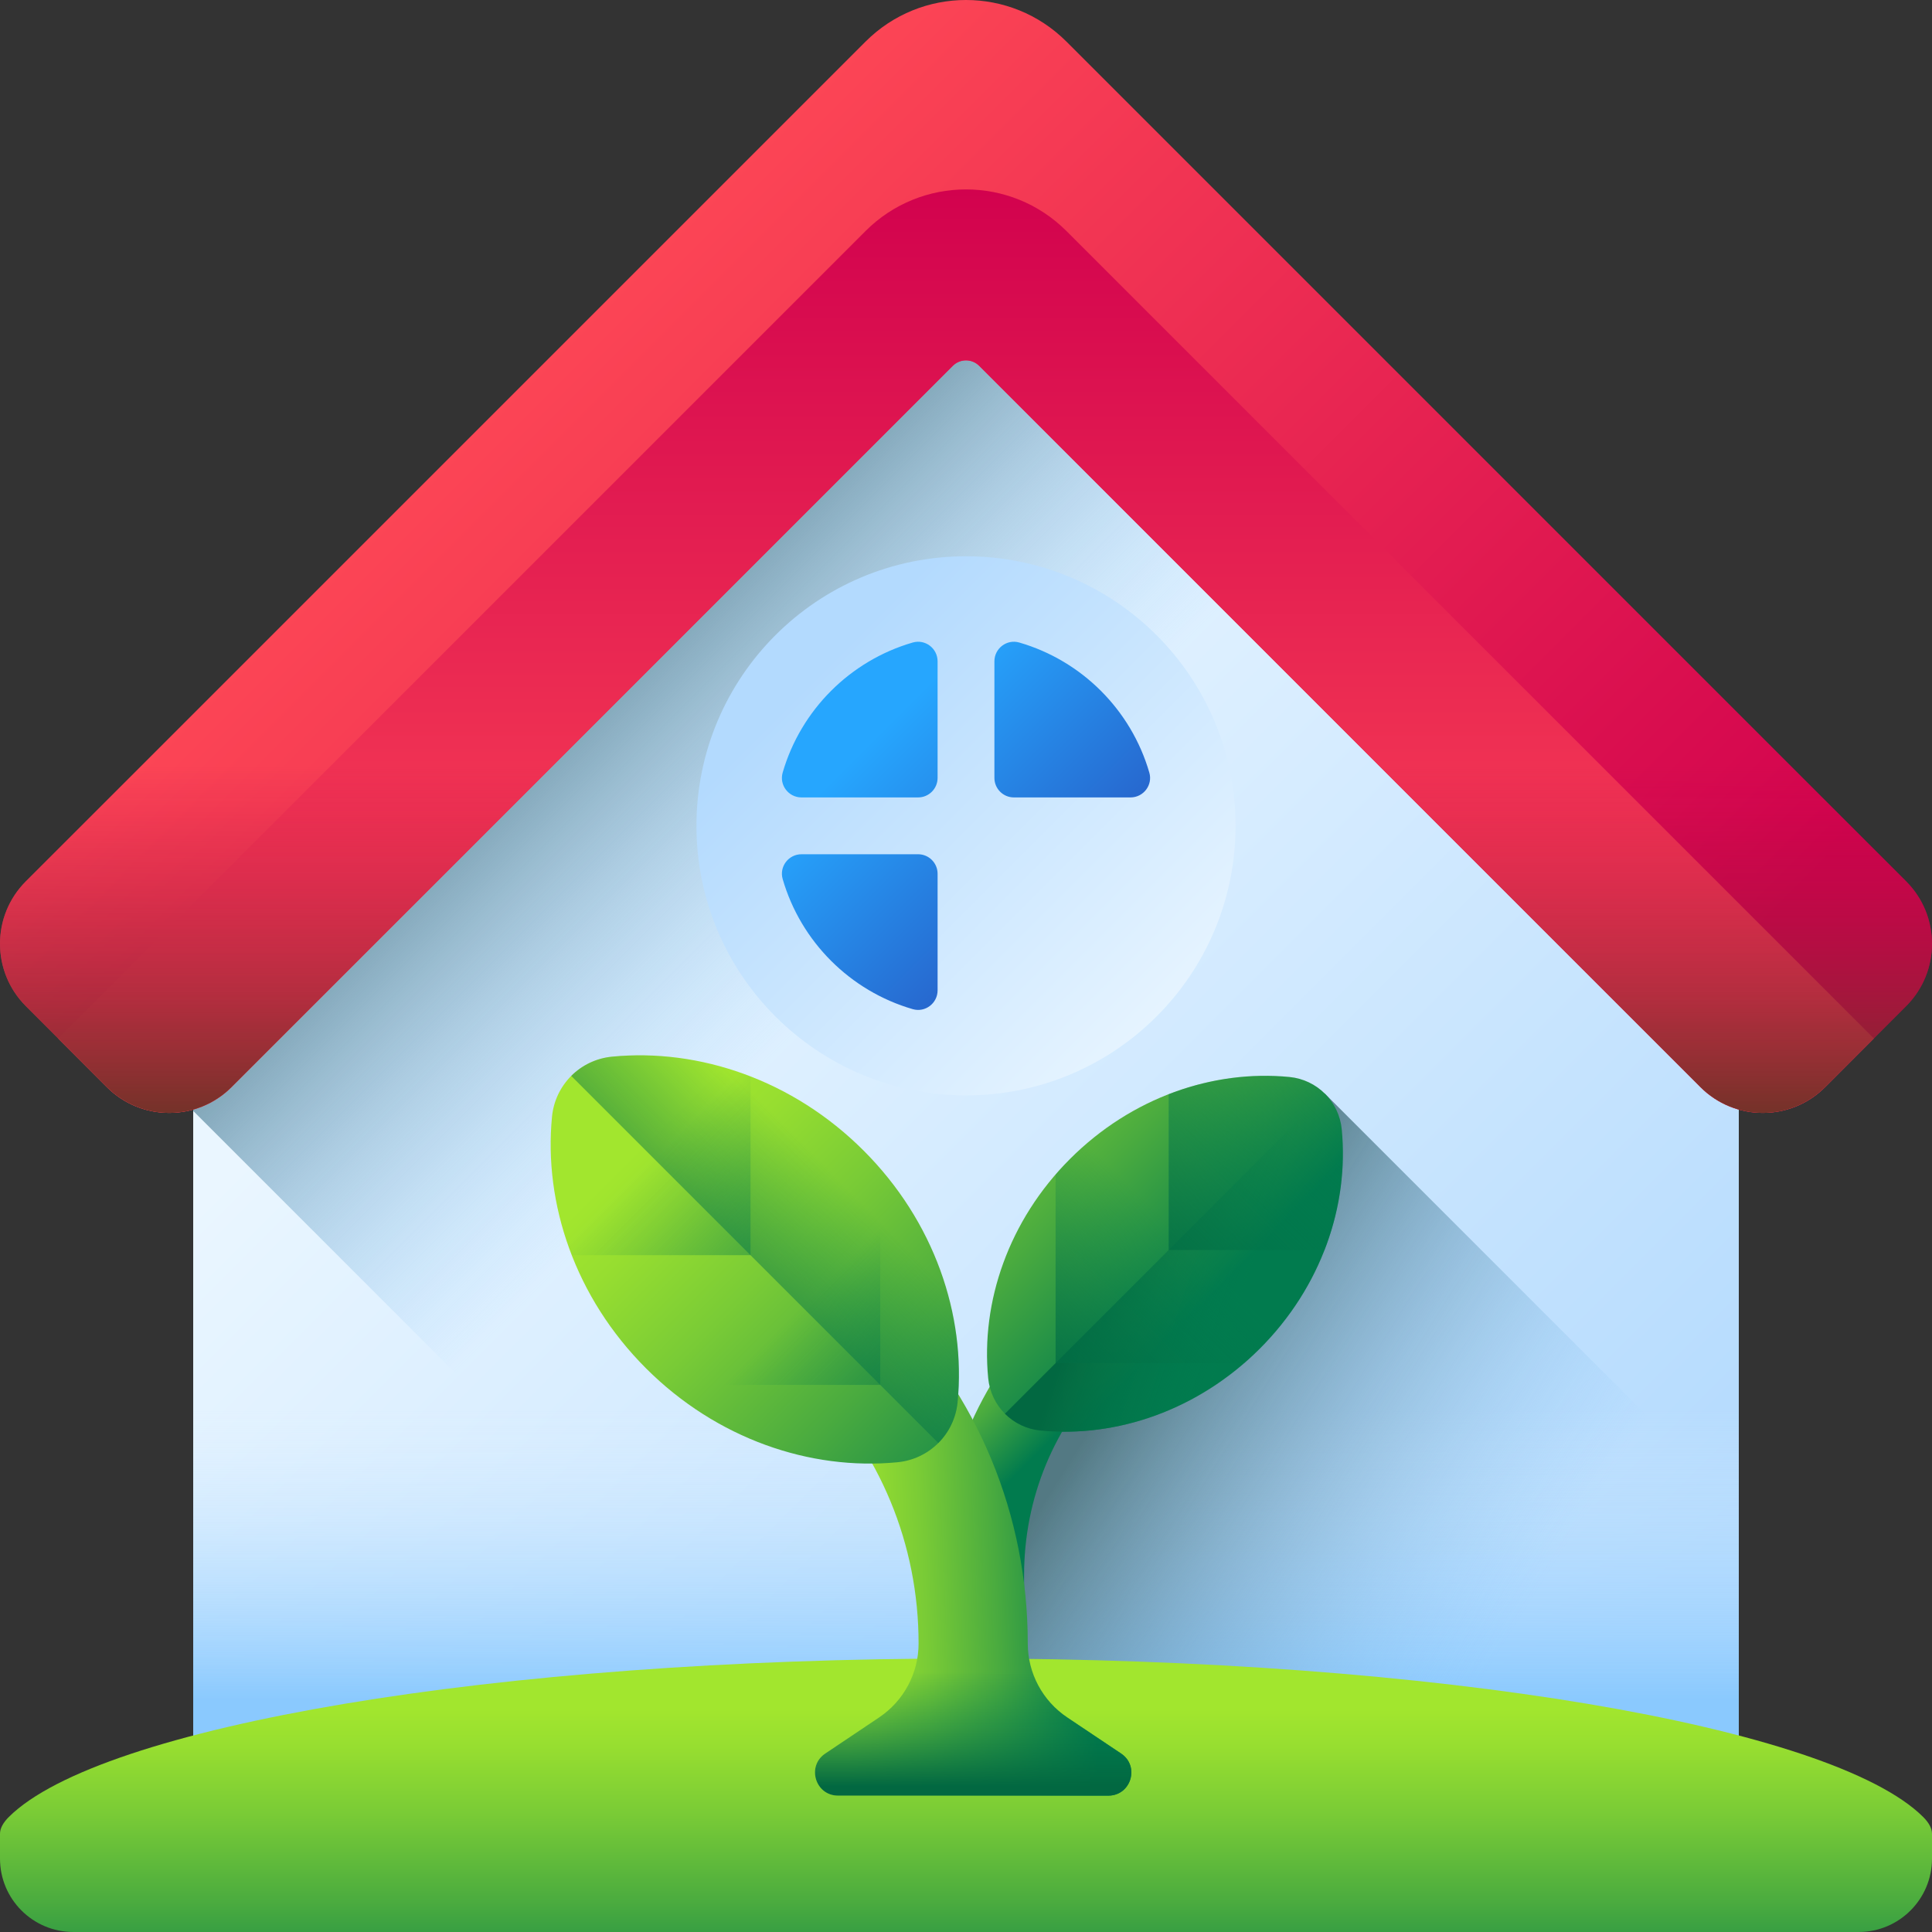 <svg id="Capa_1" enable-background="new 0 0 510 510" height="512" viewBox="0 0 510 510" width="512" xmlns="http://www.w3.org/2000/svg" xmlns:xlink="http://www.w3.org/1999/xlink"><rect x="0" y="0" width="510" height="510" fill="#333333" stroke="none"/><linearGradient id="lg1"><stop offset="0" stop-color="#eaf6ff"/><stop offset="1" stop-color="#b3dafe"/></linearGradient><linearGradient id="SVGID_1_" gradientUnits="userSpaceOnUse" x1="133.5" x2="379.577" xlink:href="#lg1" y1="236.5" y2="482.577"/><linearGradient id="SVGID_2_" gradientUnits="userSpaceOnUse" x1="255" x2="255" y1="372.125" y2="448.635"><stop offset="0" stop-color="#d8ecfe" stop-opacity="0"/><stop offset=".787" stop-color="#9bd1fe" stop-opacity=".787"/><stop offset="1" stop-color="#8ac9fe"/></linearGradient><linearGradient id="lg2"><stop offset="0" stop-color="#8ac9fe" stop-opacity="0"/><stop offset=".267" stop-color="#7db6e1" stop-opacity=".267"/><stop offset=".843" stop-color="#5d8798" stop-opacity=".843"/><stop offset="1" stop-color="#537983"/></linearGradient><linearGradient id="SVGID_3_" gradientUnits="userSpaceOnUse" x1="235.799" x2="143.941" xlink:href="#lg2" y1="247.424" y2="155.566"/><linearGradient id="SVGID_4_" gradientUnits="userSpaceOnUse" x1="393.509" x2="289.509" xlink:href="#lg2" y1="439.638" y2="374.305"/><linearGradient id="lg3"><stop offset="0" stop-color="#a2e62e"/><stop offset=".123" stop-color="#97de30"/><stop offset=".34" stop-color="#79cb36"/><stop offset=".623" stop-color="#4aab3f"/><stop offset=".961" stop-color="#09804c"/><stop offset="1" stop-color="#017b4e"/></linearGradient><linearGradient id="SVGID_5_" gradientUnits="userSpaceOnUse" x1="255" x2="255" xlink:href="#lg3" y1="451" y2="533.555"/><linearGradient id="SVGID_6_" gradientUnits="userSpaceOnUse" x1="233.437" x2="266.525" xlink:href="#lg3" y1="357.871" y2="390.959"/><linearGradient id="SVGID_7_" gradientUnits="userSpaceOnUse" x1="237.354" x2="319.119" xlink:href="#lg3" y1="260.792" y2="342.557"/><linearGradient id="lg4"><stop offset="0" stop-color="#017b4e" stop-opacity="0"/><stop offset="1" stop-color="#026841"/></linearGradient><linearGradient id="SVGID_8_" gradientUnits="userSpaceOnUse" x1="328.867" x2="290.82" xlink:href="#lg4" y1="338.929" y2="326.246"/><linearGradient id="SVGID_9_" gradientTransform="matrix(.707 .707 -.707 .707 -720.808 -988.231)" gradientUnits="userSpaceOnUse" x1="1659.947" x2="1659.947" xlink:href="#lg4" y1="199.601" y2="261.932"/><linearGradient id="lg5"><stop offset="0" stop-color="#017b4e" stop-opacity="0"/><stop offset=".483" stop-color="#01754a" stop-opacity=".483"/><stop offset="1" stop-color="#026841"/></linearGradient><linearGradient id="SVGID_10_" gradientTransform="matrix(.707 .707 -.707 .707 -720.808 -988.231)" gradientUnits="userSpaceOnUse" x1="1659.947" x2="1659.947" xlink:href="#lg5" y1="140.49" y2="222.455"/><linearGradient id="SVGID_11_" gradientUnits="userSpaceOnUse" x1="221.046" x2="286.763" xlink:href="#lg3" y1="401.353" y2="398.471"/><linearGradient id="SVGID_12_" gradientUnits="userSpaceOnUse" x1="256.894" x2="256.894" y1="441.142" y2="471.504"><stop offset="0" stop-color="#017b4e" stop-opacity="0"/><stop offset=".469" stop-color="#01764a" stop-opacity=".469"/><stop offset="1" stop-color="#026841"/></linearGradient><linearGradient id="SVGID_13_" gradientUnits="userSpaceOnUse" x1="169.109" x2="267.549" xlink:href="#lg3" y1="302.327" y2="400.766"/><linearGradient id="SVGID_14_" gradientTransform="matrix(.707 -.707 .707 .707 1223.322 145.256)" gradientUnits="userSpaceOnUse" x1="-825.954" x2="-892.737" xlink:href="#lg4" y1="-591.754" y2="-591.754"/><linearGradient id="SVGID_15_" gradientTransform="matrix(.707 -.707 .707 .707 1223.322 145.256)" gradientUnits="userSpaceOnUse" x1="-856.507" x2="-856.507" xlink:href="#lg4" y1="-574.399" y2="-502.897"/><linearGradient id="SVGID_16_" gradientTransform="matrix(.707 -.707 .707 .707 1223.322 145.256)" gradientUnits="userSpaceOnUse" x1="-856.507" x2="-856.507" xlink:href="#lg5" y1="-629.74" y2="-535.712"/><linearGradient id="SVGID_18_" gradientUnits="userSpaceOnUse" x1="313.704" x2="215.157" xlink:href="#lg1" y1="276.704" y2="178.157"/><linearGradient id="lg6"><stop offset="0" stop-color="#26a6fe"/><stop offset="1" stop-color="#2740b0"/></linearGradient><linearGradient id="SVGID_19_" gradientUnits="userSpaceOnUse" x1="253.566" x2="324.073" xlink:href="#lg6" y1="171.934" y2="242.441"/><linearGradient id="SVGID_20_" gradientUnits="userSpaceOnUse" x1="231.25" x2="301.757" xlink:href="#lg6" y1="194.25" y2="264.757"/><linearGradient id="SVGID_22_" gradientUnits="userSpaceOnUse" x1="208.934" x2="279.441" xlink:href="#lg6" y1="216.566" y2="287.073"/><linearGradient id="lg7"><stop offset="0" stop-color="#fd4755"/><stop offset="1" stop-color="#d2024e"/></linearGradient><linearGradient id="SVGID_23_" gradientUnits="userSpaceOnUse" x1="114.987" x2="358.667" xlink:href="#lg7" y1="109.1" y2="352.78"/><linearGradient id="SVGID_24_" gradientUnits="userSpaceOnUse" x1="255" x2="255" xlink:href="#lg7" y1="274" y2="49.92"/><linearGradient id="lg8"><stop offset="0" stop-color="#c00148" stop-opacity="0"/><stop offset="1" stop-color="#6d3326"/></linearGradient><linearGradient id="SVGID_25_" gradientUnits="userSpaceOnUse" x1="95.046" x2="95.046" xlink:href="#lg8" y1="202" y2="296.763"/><linearGradient id="SVGID_26_" gradientUnits="userSpaceOnUse" x1="414.954" x2="414.954" xlink:href="#lg8" y1="202" y2="296.763"/><g><path d="m459 243.344-204-207.344-204 207.344v232.656h408z" fill="url(#SVGID_1_)"/><path d="m51 343.626h408v132.374h-408z" fill="url(#SVGID_2_)"/><path d="m255 36-204 207.344v49.906l182.75 182.75h225.25v-232.656z" fill="url(#SVGID_3_)"/><path d="m254.907 383.574v92.426h204.093v-78.037l-109.241-109.241z" fill="url(#SVGID_4_)"/><path d="m509.996 484c-.012-1.387-.844-2.893-2.357-4.394-24.046-23.857-128.02-41.804-252.639-41.804s-228.593 17.947-252.639 41.804c-1.513 1.501-2.345 3.007-2.357 4.394h-.004v6.631c0 10.697 8.672 19.369 19.369 19.369h471.262c10.697 0 19.369-8.672 19.369-19.369v-6.631z" fill="url(#SVGID_5_)"/><g><g><g><path d="m247.856 456.273h22.475v-40.417c0-20.406 7.946-39.591 22.376-54.02l14.339-14.339-15.893-15.893-14.339 14.339c-18.675 18.673-28.959 43.502-28.959 69.912v40.418z" fill="url(#SVGID_6_)"/><g><path d="m354.186 298.119c-.713-7.34-6.485-13.112-13.825-13.825-20.066-1.949-41.621 5.356-57.885 21.62s-23.569 37.819-21.62 57.885c.713 7.34 6.485 13.112 13.825 13.825 20.066 1.949 41.621-5.357 57.885-21.62s23.57-37.819 21.62-57.885z" fill="url(#SVGID_7_)"/><path d="m265.284 373.197c2.45 2.45 5.728 4.071 9.398 4.428 20.066 1.949 41.621-5.357 57.885-21.62 16.264-16.264 23.569-37.819 21.62-57.885-.357-3.67-1.978-6.948-4.428-9.398z" fill="url(#SVGID_8_)"/><path d="m328.449 359.827c1.405-1.216 2.781-2.486 4.118-3.823 16.264-16.264 23.569-37.819 21.62-57.885-.713-7.34-6.485-13.112-13.825-13.825-20.066-1.949-41.621 5.357-57.885 21.62-1.337 1.337-2.607 2.713-3.823 4.118v49.795z" fill="url(#SVGID_9_)"/><path d="m308.501 329.979h41.138c4.038-10.376 5.57-21.323 4.547-31.86-.713-7.34-6.485-13.112-13.825-13.825-10.537-1.023-21.484.509-31.86 4.547z" fill="url(#SVGID_10_)"/></g></g><path d="m221.217 474h71.354c5.995 0 8.358-7.769 3.377-11.107l-14.226-9.533c-6.51-4.363-10.417-11.684-10.417-19.52 0-33.87-13.189-65.711-37.138-89.658l-18.388-18.389-20.381 20.381 18.388 18.389c18.505 18.504 28.696 43.107 28.696 69.277 0 7.837-3.907 15.158-10.417 19.52l-14.226 9.533c-4.98 3.338-2.618 11.107 3.378 11.107z" fill="url(#SVGID_11_)"/><path d="m242.482 433.84c0 7.837-3.907 15.158-10.417 19.52l-14.225 9.533c-4.98 3.337-2.618 11.107 3.377 11.107h71.354c5.995 0 8.358-7.769 3.377-11.107l-14.225-9.533c-6.51-4.363-10.417-11.684-10.417-19.52 0-3.353-.135-6.685-.391-9.993h-28.939c.332 3.3.506 6.633.506 9.993z" fill="url(#SVGID_12_)"/><g><path d="m161.575 278.932c-8.42.818-15.042 7.44-15.859 15.859-2.236 23.019 6.145 47.746 24.802 66.403s43.385 27.038 66.403 24.802c8.42-.818 15.041-7.44 15.859-15.859 2.236-23.019-6.145-47.746-24.802-66.403s-43.385-27.038-66.403-24.802z" fill="url(#SVGID_13_)"/><path d="m247.7 380.918c2.81-2.81 4.67-6.57 5.079-10.781 2.236-23.018-6.145-47.746-24.802-66.403s-43.384-27.038-66.403-24.802c-4.21.409-7.971 2.269-10.781 5.079z" fill="url(#SVGID_14_)"/><path d="m232.363 308.458c-1.395-1.611-2.852-3.19-4.386-4.724-18.657-18.657-43.384-27.038-66.403-24.802-8.42.818-15.042 7.44-15.86 15.86-2.236 23.018 6.145 47.746 24.802 66.403 1.534 1.534 3.112 2.991 4.724 4.386h57.123z" fill="url(#SVGID_15_)"/><path d="m198.123 331.34v-47.192c-11.903-4.632-24.461-6.39-36.548-5.216-8.42.818-15.042 7.44-15.86 15.86-1.174 12.087.584 24.645 5.216 36.549h47.192z" fill="url(#SVGID_16_)"/></g></g></g><path d="m343.628 491.634c-.004-.98-.293-2.044-.819-3.104-8.358-16.853-44.495-29.53-87.809-29.53s-79.451 12.677-87.809 29.53c-.526 1.06-.815 2.124-.819 3.104h-.001v4.684c0 7.556 3.014 13.682 6.732 13.682h163.795c3.718 0 6.732-6.126 6.732-13.682v-4.684z" fill="url(#SVGID_5_)"/><circle cx="255" cy="218" fill="url(#SVGID_18_)" r="71.156"/><g><path d="m267.649 210.5h30.782c3.415 0 5.913-3.272 4.962-6.552-4.79-16.526-17.815-29.551-34.341-34.341-3.28-.951-6.552 1.547-6.552 4.962v30.782c0 2.844 2.305 5.149 5.149 5.149z" fill="url(#SVGID_19_)"/><path d="m247.5 205.351v-30.782c0-3.415-3.272-5.913-6.552-4.962-16.526 4.79-29.551 17.815-34.341 34.341-.951 3.28 1.547 6.552 4.962 6.552h30.782c2.844 0 5.149-2.305 5.149-5.149z" fill="url(#SVGID_20_)"/><path d="m262.5 230.649v30.782c0 3.415 3.272 5.913 6.552 4.962 16.526-4.79 29.551-17.815 34.341-34.341.951-3.28-1.547-6.552-4.962-6.552h-30.782c-2.844 0-5.149 2.305-5.149 5.149z" fill="url(#SVGID_20_)"/><path d="m242.351 225.5h-30.782c-3.415 0-5.913 3.272-4.962 6.552 4.79 16.526 17.815 29.551 34.341 34.341 3.28.951 6.552-1.547 6.552-4.962v-30.782c0-2.844-2.305-5.149-5.149-5.149z" fill="url(#SVGID_22_)"/></g><g><path d="m258.481 96.572 190.387 190.387c9.094 9.094 23.838 9.094 32.931 0l21.381-21.381c9.094-9.094 9.094-23.838 0-32.931l-221.664-221.664c-14.644-14.644-38.387-14.644-53.031 0l-221.665 221.664c-9.094 9.094-9.094 23.838 0 32.931l21.381 21.381c9.094 9.094 23.838 9.094 32.931 0l190.387-190.387c1.923-1.922 5.039-1.922 6.962 0z" fill="url(#SVGID_23_)"/><path d="m228.484 60.983-213.13 213.13 12.846 12.846c9.094 9.094 23.838 9.094 32.931 0l190.388-190.386c1.922-1.922 5.039-1.922 6.962 0l190.387 190.387c9.094 9.094 23.838 9.094 32.931 0l12.846-12.846-213.13-213.13c-14.644-14.645-38.386-14.645-53.031-.001z" fill="url(#SVGID_24_)"/><g><path d="m28.201 286.959c9.094 9.094 23.838 9.094 32.931 0l128.96-128.959h-108.624l-74.648 74.647c-9.094 9.094-9.094 23.838 0 32.931z" fill="url(#SVGID_25_)"/><path d="m503.18 265.579c9.094-9.094 9.094-23.838 0-32.931l-74.648-74.648h-108.624l128.959 128.959c9.094 9.094 23.838 9.094 32.931 0z" fill="url(#SVGID_26_)"/></g></g></g></svg>